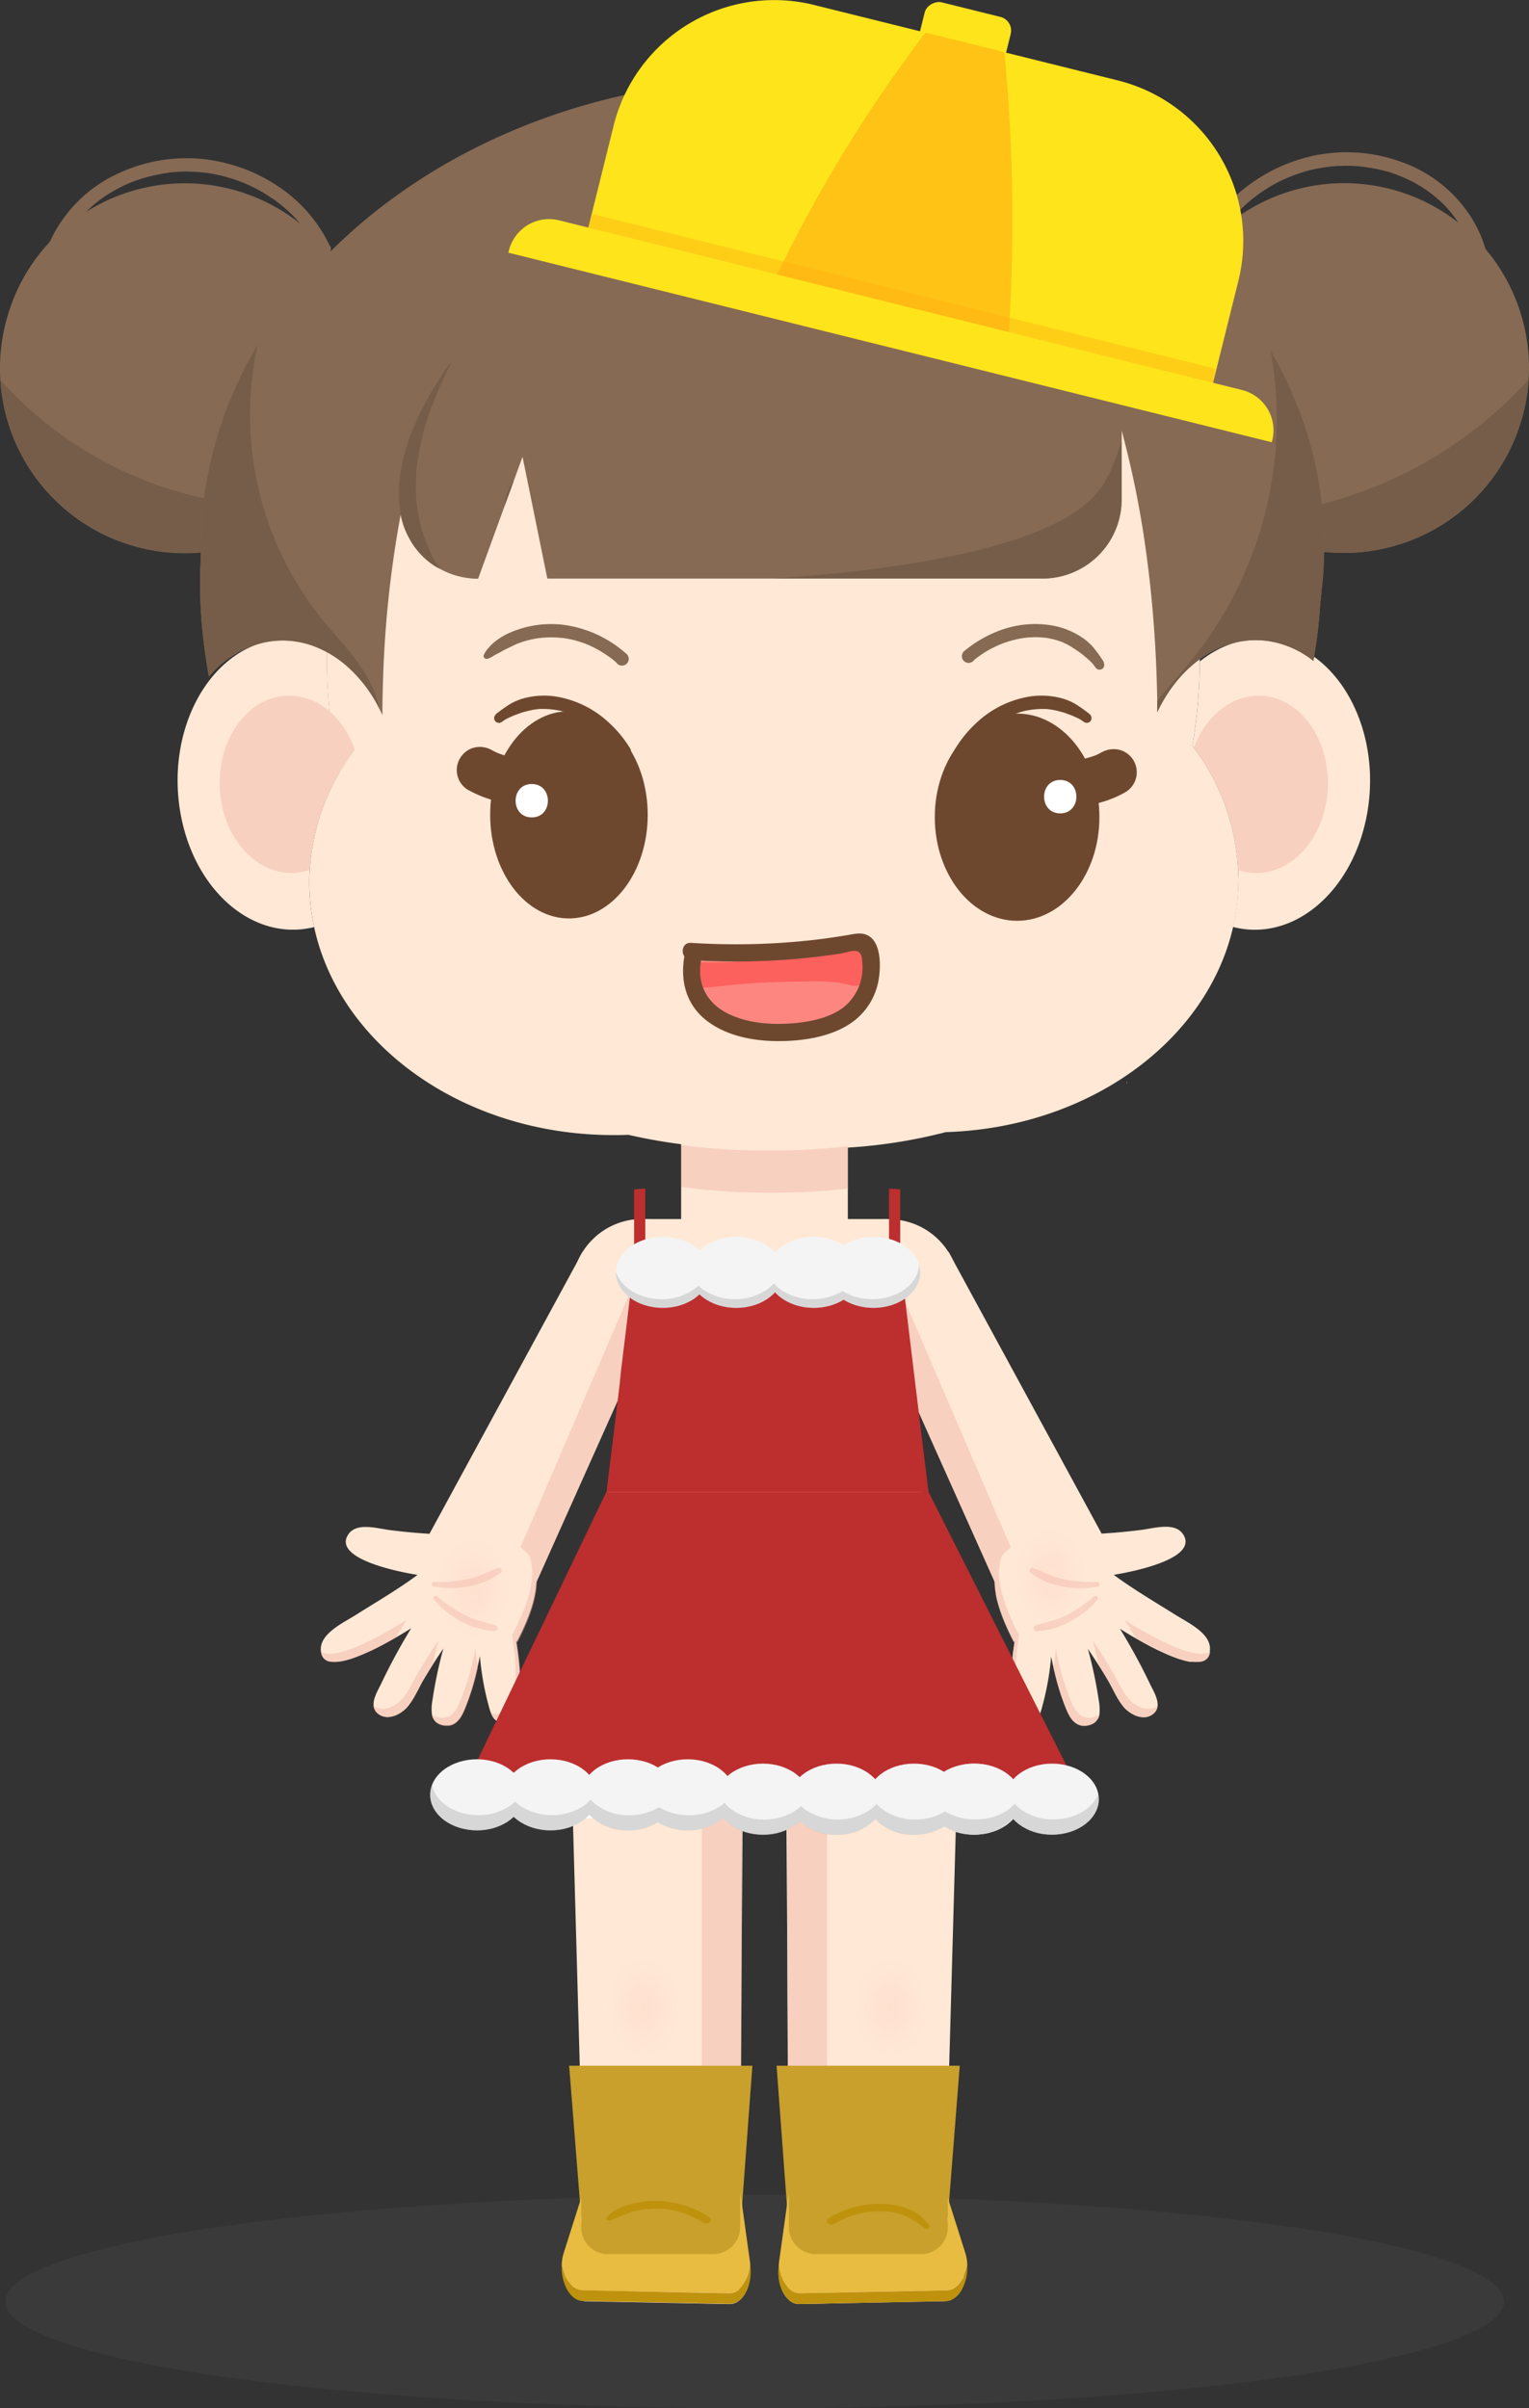 <svg xmlns="http://www.w3.org/2000/svg" xmlns:xlink="http://www.w3.org/1999/xlink" viewBox="0 0 453.83 714.76"><rect x="0" y="0" width="453.83" height="714.76" fill="#333333" stroke="none"/><defs><style>.cls-1,.cls-20,.cls-21{isolation:isolate;}.cls-2{fill:#ffe8d5;}.cls-3,.cls-5,.cls-8{fill:#f2b9aa;}.cls-27,.cls-3,.cls-5,.cls-6,.cls-7{opacity:0.5;}.cls-4{fill:#8c8c8c;opacity:0.09;}.cls-10,.cls-11,.cls-12,.cls-27,.cls-4,.cls-5,.cls-6,.cls-7,.cls-9{mix-blend-mode:multiply;}.cls-6{fill:#f5e6c4;}.cls-10,.cls-11,.cls-12,.cls-9{opacity:0.2;}.cls-9{fill:url(#radial-gradient);}.cls-10{fill:url(#radial-gradient-2);}.cls-11{fill:url(#radial-gradient-3);}.cls-12{fill:url(#radial-gradient-4);}.cls-13{fill:#fff;}.cls-14{fill:#c8a02b;}.cls-15{fill:#e8bb41;}.cls-16{fill:#be920d;}.cls-17{fill:#866a54;}.cls-18{fill:#755d49;}.cls-19{fill:#fde41b;}.cls-20,.cls-21{fill:#ffad12;}.cls-20{opacity:0.38;}.cls-21{opacity:0.59;}.cls-22{fill:#6d482f;}.cls-23{fill:#fd8780;}.cls-24{fill:#fd615d;}.cls-25{fill:#bd2e2e;}.cls-26{fill:#f4f4f4;}.cls-27{fill:#bababa;}</style><radialGradient id="radial-gradient" cx="92.23" cy="-53.33" r="9.64" gradientTransform="translate(8.58 576.52) scale(1.43 1.97)" gradientUnits="userSpaceOnUse"><stop offset="0" stop-color="#ffc6bd"/><stop offset="0.12" stop-color="#ffc7be" stop-opacity="0.98"/><stop offset="0.25" stop-color="#ffcac1" stop-opacity="0.94"/><stop offset="0.38" stop-color="#ffcec6" stop-opacity="0.86"/><stop offset="0.5" stop-color="#ffd4ce" stop-opacity="0.75"/><stop offset="0.63" stop-color="#ffddd7" stop-opacity="0.6"/><stop offset="0.76" stop-color="#ffe7e3" stop-opacity="0.43"/><stop offset="0.88" stop-color="#fff2f0" stop-opacity="0.23"/><stop offset="1" stop-color="#fff" stop-opacity="0"/></radialGradient><radialGradient id="radial-gradient-2" cx="212.03" cy="-55.01" r="9.64" xlink:href="#radial-gradient"/><radialGradient id="radial-gradient-3" cx="127.58" cy="9.86" r="9.64" xlink:href="#radial-gradient"/><radialGradient id="radial-gradient-4" cx="178.84" cy="9.86" r="9.64" xlink:href="#radial-gradient"/></defs><g class="cls-1"><g id="Layer_2" data-name="Layer 2"><g id="Layer_1-2" data-name="Layer 1"><path class="cls-2" d="M334.55,321.19a1,1,0,0,1,0,.25.3.3,0,0,1-.08-.08A1.3,1.3,0,0,1,334.55,321.19Z"/><path class="cls-2" d="M334.55,321.19a1,1,0,0,1,0,.25.3.3,0,0,1-.08-.08A1.3,1.3,0,0,1,334.55,321.19Z"/><path class="cls-2" d="M334.55,321.19a1,1,0,0,1,0,.25.3.3,0,0,1-.08-.08A1.3,1.3,0,0,1,334.55,321.19Z"/><path class="cls-2" d="M105.22,222.5a74.13,74.13,0,0,0-4.45,6.75,146.3,146.3,0,0,1-3-18.06A26.17,26.17,0,0,1,105.22,222.5Z"/><path class="cls-2" d="M344.86,211a1,1,0,0,1,0,.25.6.6,0,0,1-.08-.08A1.3,1.3,0,0,1,344.86,211Z"/><path class="cls-2" d="M344.86,211a1,1,0,0,1,0,.25.6.6,0,0,1-.08-.08A1.3,1.3,0,0,1,344.86,211Z"/><path class="cls-2" d="M405.94,240.55c-3.78,23.44-21.49,39-39.54,34.68l-.45-.12a62.93,62.93,0,0,0,1.6-14.11c0-.95,0-1.89-.07-2.83a65.89,65.89,0,0,0-13.12-36.26l-.44-.57a149.72,149.72,0,0,0,2.18-25c6.95-5.62,15.44-8,24-6C398.16,194.63,409.73,217.11,405.94,240.55Z"/><path class="cls-3" d="M393.73,237.65c-2.3,14.25-13.36,23.66-24.66,21-.54-.13-1.07-.28-1.59-.46a65.89,65.89,0,0,0-13.12-36.26c4-10.77,13.45-17.25,23.06-15C388.72,209.62,396,223.39,393.73,237.65Z"/><path class="cls-2" d="M91.93,258.15c-.07,1.23-.11,2.47-.11,3.72a62.91,62.91,0,0,0,1.41,13.29l-.25.06C74.92,279.51,57.21,264,53.43,240.54s7.78-45.91,25.84-50.19a26.36,26.36,0,0,1,17.76,2c0,1.16,0,2.32,0,3.49a148.94,148.94,0,0,0,.78,15.32,26.17,26.17,0,0,1,7.45,11.31,74.13,74.13,0,0,0-4.45,6.75A64.93,64.93,0,0,0,91.93,258.15Z"/><path class="cls-3" d="M105.22,222.5a74.13,74.13,0,0,0-4.45,6.75,64.93,64.93,0,0,0-8.84,28.9,15.24,15.24,0,0,1-1.63.48c-11.3,2.68-22.35-6.73-24.66-21s5-28,16.31-30.71a17.67,17.67,0,0,1,15.82,4.25A26.17,26.17,0,0,1,105.22,222.5Z"/><path class="cls-2" d="M344.86,211a1,1,0,0,1,0,.25.6.6,0,0,1-.08-.08A1.3,1.3,0,0,1,344.86,211Z"/><path class="cls-2" d="M367.48,258.17a65.89,65.89,0,0,0-13.12-36.26l-.44-.57a149.72,149.72,0,0,0,2.18-25v-.49a144.39,144.39,0,0,0-26.79-84.44c-19.18-26.71-47.26-45.72-79.48-52a122.2,122.2,0,0,0-46.58,0,126,126,0,0,0-63.64,33.6C114.18,117.7,97.94,153,97,192.38c0,1.16,0,2.32,0,3.49a148.94,148.94,0,0,0,.78,15.32,26.17,26.17,0,0,1,7.45,11.31,74.13,74.13,0,0,0-4.45,6.75,64.93,64.93,0,0,0-8.84,28.9c-.07,1.23-.11,2.47-.11,3.72a62.91,62.91,0,0,0,1.41,13.29c7.55,35.09,44.44,61.73,88.82,61.73,1.48,0,3,0,4.42-.09h0l.47.11a160.86,160.86,0,0,0,22.59,3.46c7.12.62,14.6.91,22.45.91,7.18,0,14-.23,20.54-.73A152.31,152.31,0,0,0,280.78,336L281,336h0c42.39-1.4,77.26-27.12,85-60.84a62.93,62.93,0,0,0,1.6-14.11C367.55,260.05,367.53,259.11,367.48,258.17Zm-22.62-46.92a.6.6,0,0,1-.08-.08,1.3,1.3,0,0,1,.08-.17A1,1,0,0,1,344.86,211.25Z"/><ellipse class="cls-4" cx="223.99" cy="683.09" rx="222.4" ry="31.67"/><rect class="cls-2" x="189.99" y="361.85" width="73.85" height="156.61"/><polygon class="cls-2" points="257.44 385.11 295.32 469.7 303.02 466.26 327.15 455.49 281.54 371.56 266.04 380.27 257.44 385.11"/><path class="cls-2" d="M284.82,382.82a21,21,0,0,1-10,17.87,20.53,20.53,0,0,1-6,2.5,19.6,19.6,0,0,1-3.08.51c-.63.06-1.26.09-1.91.09a21,21,0,0,1-.85-41.92l.84,0h0a20.1,20.1,0,0,1,2.47.15,20.91,20.91,0,0,1,15.21,9.56.21.21,0,0,1,.06.08,20.3,20.3,0,0,1,1.31,2.43A20.66,20.66,0,0,1,284.82,382.82Z"/><polygon class="cls-5" points="257.44 385.11 295.32 469.7 303.02 466.26 266.04 380.27 257.44 385.11"/><path class="cls-2" d="M349,479.35c-6.25-3.92-12.52-7.59-18.43-11.94,6.14-1,25.2-4.87,20.62-12-2.44-3.77-8.63-1.82-12.33-1.35-3.94.5-7.9.88-11.86,1.11h0q-3.13.19-6.24.27a16.77,16.77,0,0,0-5.14-1,25.2,25.2,0,0,0-15.6,4.8h0c-.54.41-1.06.84-1.54,1.28a10.39,10.39,0,0,0-1.06,1.15h0l-.21.29-.2.3-.07.1a5.84,5.84,0,0,0-.33.53c-.12.21-.23.43-.33.65a10.84,10.84,0,0,0-.6,1.59c0,.09-.05.17-.07.26s0,.19-.07.29a5.41,5.41,0,0,0-.12.58c0,.23-.08.46-.12.7l-.06.61,0,.25a1.09,1.09,0,0,0,0,.18,1,1,0,0,0,0,.17,2.88,2.88,0,0,0,0,.41,4.56,4.56,0,0,0,0,.64v0c0,.34,0,.68.05,1a.22.22,0,0,0,0,.08c0,.36.06.73.1,1.1a.08.08,0,0,0,0,0,.06.06,0,0,1,0,0c0,.3.07.61.12.92a4.89,4.89,0,0,0,.09.53.4.4,0,0,0,0,.15,2,2,0,0,0,0,.24,27.8,27.8,0,0,0,.66,2.77l.21.72c.08.27.16.53.25.8l.15.45c0,.15.1.3.16.45l.3.86.42,1.09c.15.4.31.79.48,1.18s.32.78.5,1.16.23.51.34.76c.6,1.3,1.19,2.5,1.73,3.54h0a.52.52,0,0,0,.33.26c-.11.71-.21,1.42-.31,2.13,0,.21-.06.42-.08.62-.05.4-.11.81-.16,1.21,0,.12,0,.24,0,.36-.06.51-.12,1-.17,1.51s-.09.95-.13,1.42c0,.13,0,.25,0,.36,0,.55-.07,1.12-.1,1.67,0,.19,0,.39,0,.58,0,.93,0,1.85,0,2.77,0,.31,0,.61,0,.91s.06.84.11,1.25.08.68.13,1l0,.23c.07.46.15,1,.25,1.56.07.38.15.77.25,1.17a3.74,3.74,0,0,0,.12.45c0,.13.07.26.11.39a.84.84,0,0,0,.05.17c0,.11.07.22.11.32s.1.29.16.43.08.19.11.28a5.52,5.52,0,0,0,.26.55c.05.09.11.17.15.26l.08.13a.75.75,0,0,0,.07.12c.11.16.22.32.34.47a3.88,3.88,0,0,0,.39.42,2.09,2.09,0,0,0,.28.24l.25.18a3.36,3.36,0,0,0,1.22.53,4.69,4.69,0,0,0,.94.11,2.69,2.69,0,0,0,.4,0h0l.24,0,.28-.08h.06a1.62,1.62,0,0,0,.42-.2l.24-.16.16-.12a2.44,2.44,0,0,0,.29-.27,1.59,1.59,0,0,0,.2-.24A1.83,1.83,0,0,1,308,510a4.15,4.15,0,0,0,.32-.53,3,3,0,0,0,.18-.36c.06-.12.11-.24.16-.37s0,0,0,0c.07-.19.14-.38.2-.57v0c.18-.53.33-1.07.47-1.59A82.9,82.9,0,0,0,312,491.68c.23,1.11.46,2.22.71,3.34h0c.1.46.21.91.32,1.37s.22.92.34,1.37.2.8.31,1.2.14.54.22.8.15.53.23.79.23.78.35,1.17l.22.7c.07.24.15.47.23.7s.25.76.39,1.14.32.9.49,1.34a0,0,0,0,0,0,0c.17.44.34.88.52,1.31,0,.09.07.18.11.27.13.32.26.64.4.95a2.8,2.8,0,0,0,.15.3c0,.09.09.18.14.27s.15.3.23.44l.21.36a2.64,2.64,0,0,0,.23.35c.13.19.26.36.39.53l0,0,0,0a6.64,6.64,0,0,0,.51.55h0a4.31,4.31,0,0,0,1,.73l.19.1a3.91,3.91,0,0,0,1.37.42h.06l.22,0a1.69,1.69,0,0,0,.39,0h.21l.22,0,.46-.08.25-.05.2-.06.18-.06.1,0a2.52,2.52,0,0,0,.33-.13l.24-.11h0a1,1,0,0,0,.23-.12l.06,0a2.61,2.61,0,0,0,.28-.17l.08-.05.29-.23.1-.09a1.94,1.94,0,0,0,.2-.21l.2-.25.17-.25,0,0,0,0,.05-.1L326,510a.06.06,0,0,1,0,0l.09-.23c0-.12.07-.25.11-.37s.08-.29.11-.45a13.79,13.79,0,0,0-.17-4.23,129.46,129.46,0,0,0-3.24-15.34c1.08,1.61,2.15,3.22,3.18,4.85v0q1.29,2,2.53,4.11c.22.36.43.73.64,1.11s.41.77.62,1.16l.62,1.18c.21.4.41.79.63,1.18l.48.88c.08.14.16.28.25.42l.26.42.21.32c.08.13.16.26.25.38s.27.39.42.58.37.49.57.73a7,7,0,0,0,.6.62l.42.37.46.36c.11.09.23.17.35.25l.15.09.32.2a3.62,3.62,0,0,0,.43.24l.4.2a3.05,3.05,0,0,0,.46.2l.18.06.42.14.38.1a3.4,3.4,0,0,0,.46.09l.43.06.45,0,.38,0,.39-.05a4.28,4.28,0,0,0,1.09-.33l.26-.13.33-.2h0l.38-.29a2.35,2.35,0,0,0,.33-.3,2,2,0,0,0,.2-.21s0,0,0,0v0l.13-.17a.92.92,0,0,0,.13-.19,1.57,1.57,0,0,0,.14-.25,2.14,2.14,0,0,0,.1-.22,1.17,1.17,0,0,0,.09-.24,2.24,2.24,0,0,0,.1-.37,2.2,2.2,0,0,0,.06-.37h0c.22-2.1-1.23-4.53-2.1-6.27a177.84,177.84,0,0,0-9.06-16.67c1.06.67,2.61,1.64,4.46,2.71h0c.86.49,1.77,1,2.73,1.54h0l.95.51a1.55,1.55,0,0,0,.22.12c.4.22.79.43,1.2.63l.6.3.38.19c.28.15.57.29.85.42l.62.29c.62.29,1.23.57,1.85.84.47.21.94.4,1.41.59l.8.31.78.29,0,0,.73.25.44.14.44.13.44.12c.09,0,.17.05.25.08l.55.13c.38.09.75.16,1.11.23l.22,0,.22,0,.2,0,.31,0,.24,0h.8l.37,0,.32,0h.13a3.26,3.26,0,0,0,.47-.09h.06l.05,0,.34-.1a3.52,3.52,0,0,0,.39-.16,2.87,2.87,0,0,0,.65-.41,3.45,3.45,0,0,0,.28-.26,1.94,1.94,0,0,0,.32-.42l.07-.11a0,0,0,0,0,0,0c.07-.14.14-.28.2-.43a3.37,3.37,0,0,0,.15-.48,2.21,2.21,0,0,0,0-.25,2,2,0,0,0,.05-.26h0a3.88,3.88,0,0,0,.06-.7C359.41,484.75,352.53,481.56,349,479.35Z"/><path class="cls-5" d="M325.87,470.89c-6.45,1.34-14.71,0-20-4.09-.64-.5,0-1.74.79-1.44,2.91,1.11,5.59,2.57,8.66,3.3a47,47,0,0,0,10.33.9C326.38,469.57,326.66,470.73,325.87,470.89Z"/><path class="cls-5" d="M325.73,474.74c-4.18,5.08-11.45,9.24-18.14,9.36-.82,0-1.08-1.36-.29-1.62,3-1,6-1.51,8.81-2.87a46.47,46.47,0,0,0,8.61-5.78C325.29,473.38,326.24,474.11,325.73,474.74Z"/><path class="cls-5" d="M333.88,480.84c1.08,1.69,2.1,3.42,3.08,5.17,8,4.66,21.36,11.28,22.3,4.22C354.41,493.39,338.83,484,333.88,480.84Z"/><path class="cls-5" d="M324.31,486.84q1,3.65,1.79,7.33,1.29,2,2.53,4.11c1.61,2.69,2.89,6,4.95,8.36,1.77,2.06,5.53,4.14,8.36,2.27a3.53,3.53,0,0,0,1.71-2.67,3.55,3.55,0,0,1-.31.23c-2.83,1.86-6.59-.22-8.36-2.28-2.06-2.4-3.35-5.67-5-8.36C328.21,492.78,326.29,489.79,324.31,486.84Z"/><path class="cls-5" d="M312.68,495a70,70,0,0,0,4.15,13.14c1.11,2.49,3,4.83,6.26,4a3.93,3.93,0,0,0,3.22-3.3,4.81,4.81,0,0,1-1.82.85c-3.25.84-5.16-1.49-6.26-4a77.24,77.24,0,0,1-4.86-16.49C313.22,491.16,313,493.09,312.68,495Z"/><path class="cls-5" d="M301.11,487.46c-.8,5.32-1.49,10.76-.69,16,.38,2.47,1,7,4.2,7.67,2.58.57,3.63-1.17,4.28-3.08a3,3,0,0,1-2.89.63c-3.2-.7-3.82-5.19-4.19-7.67-.8-5.28-.11-10.71.68-16a.52.52,0,0,1-.32-.27c-2.93-5.65-7.6-16-4.77-23-5.4,6.91.09,19.14,3.37,25.49A.52.52,0,0,0,301.11,487.46Z"/><polygon class="cls-2" points="197.06 385.08 159.18 469.68 151.48 466.24 127.35 455.46 172.96 371.53 188.46 380.25 197.06 385.08"/><path class="cls-2" d="M211.62,382.79a21,21,0,0,1-21,21c-.65,0-1.28,0-1.91-.09A19.85,19.85,0,0,1,185,403,21,21,0,0,1,171.6,374a20.3,20.3,0,0,1,1.31-2.43.21.21,0,0,1,.06-.08,20.91,20.91,0,0,1,14.36-9.45,21.35,21.35,0,0,1,3.32-.26q.54,0,1.08,0A21,21,0,0,1,211.62,382.79Z"/><polygon class="cls-5" points="197.06 385.08 159.18 469.68 151.48 466.24 188.46 380.25 197.06 385.08"/><path class="cls-2" d="M159.35,468.61a8.43,8.43,0,0,0-.06-1c0-.2,0-.4-.07-.6a10.8,10.8,0,0,0-.21-1.16c0-.11,0-.23-.08-.34s-.09-.32-.14-.48a8.07,8.07,0,0,0-.55-1.44c-.1-.22-.21-.44-.33-.65h0c-.12-.21-.25-.41-.39-.62s-.28-.39-.42-.59v0a10.39,10.39,0,0,0-1.06-1.15,19.72,19.72,0,0,0-1.54-1.28h0a25.18,25.18,0,0,0-15.6-4.8,16.64,16.64,0,0,0-5.13,1c-2.08-.05-4.17-.14-6.25-.27h0c-4-.23-7.92-.61-11.86-1.11-3.7-.47-9.88-2.42-12.32,1.35-4.59,7.08,14.47,11,20.61,11.95-5.9,4.35-12.17,8-18.42,11.94-3.52,2.21-10.41,5.4-10.32,10.18a3.88,3.88,0,0,0,.06.7,2.6,2.6,0,0,0,.1.5,2.13,2.13,0,0,0,.07.27,1.72,1.72,0,0,0,.07.21.77.77,0,0,0,.07.16,2.75,2.75,0,0,0,.88,1.15,1.37,1.37,0,0,0,.21.15,1.38,1.38,0,0,0,.29.17,2,2,0,0,0,.36.16,4.39,4.39,0,0,0,.58.18l.11,0,.12,0,.23,0a7.67,7.67,0,0,0,1.86,0,2.78,2.78,0,0,0,.39-.05h.11l.23,0,.27-.05c.35-.06.7-.14,1.06-.22l.55-.13.56-.16.57-.17.44-.14.44-.15c.29-.1.58-.2.88-.32,1.2-.45,2.44-1,3.67-1.54L110,490l.62-.3c.28-.13.57-.27.85-.42l.38-.19.6-.3.6-.31a3.07,3.07,0,0,1,.31-.17l.29-.15a1.55,1.55,0,0,0,.22-.12l.37-.2,1.15-.63q.85-.47,1.65-.93c.18-.09.35-.19.52-.29,1.84-1.08,3.41-2.05,4.48-2.72A177.93,177.93,0,0,0,113,500c-.87,1.74-2.32,4.17-2.1,6.27a3.47,3.47,0,0,0,.28,1,.8.8,0,0,0,.08.16,1.27,1.27,0,0,0,.12.23.25.25,0,0,0,0,.07,1.36,1.36,0,0,0,.12.17,3.23,3.23,0,0,0,.35.4,4,4,0,0,0,.72.6,4.51,4.51,0,0,0,3.33.65,6.34,6.34,0,0,0,.84-.19l.42-.13.38-.15.14-.06.29-.14.51-.27.34-.21.15-.09a.57.57,0,0,0,.13-.08c.12-.08.24-.16.35-.25a11,11,0,0,0,.88-.73l.07-.06.28-.28.25-.29c.2-.24.4-.48.58-.73s.45-.62.66-.95l.21-.32.35-.58c.12-.2.24-.4.35-.6,1-1.73,1.83-3.56,2.8-5.18q1.25-2.07,2.53-4.11c1-1.64,2.11-3.26,3.19-4.88a129.46,129.46,0,0,0-3.24,15.34,13.71,13.71,0,0,0-.16,4.22,4.9,4.9,0,0,0,.13.55,4.6,4.6,0,0,0,.19.52s0,0,0,0a.75.75,0,0,0,.07.12,3.5,3.5,0,0,0,.36.58l.24.28a3.45,3.45,0,0,0,.28.26l.07.06.08.05.16.13a2.61,2.61,0,0,0,.28.17l.06,0a1,1,0,0,0,.23.12l.33.14.21.09.14,0,.19.06.19.06.25.05.19,0,.23,0,.32,0,.31,0,.45,0h.06a2.28,2.28,0,0,0,.39-.06l.29-.08h0l.07,0a2.26,2.26,0,0,0,.39-.15,1.51,1.51,0,0,0,.18-.09h0a2,2,0,0,0,.25-.14l.14-.08a2.6,2.6,0,0,0,.36-.25l0,0,.19-.16.07-.06.06-.06q.18-.16.36-.36a5.75,5.75,0,0,0,.54-.66c.16-.24.32-.48.47-.74s.28-.52.41-.78a2.87,2.87,0,0,0,.2-.39c.14-.31.28-.63.4-.95,0-.09.08-.18.11-.27.23-.55.44-1.1.65-1.66.1-.25.19-.5.28-.76s.17-.48.25-.72c.17-.48.33-1,.48-1.45s.27-.85.4-1.27l.24-.83c.13-.44.25-.88.37-1.33l.3-1.15q.34-1.38.66-2.76c.25-1.12.49-2.23.71-3.34a82.9,82.9,0,0,0,2.63,14.84c.14.52.29,1.06.47,1.59v0c.08.25.17.48.26.71l.15.34a5.75,5.75,0,0,0,.36.65,4.75,4.75,0,0,0,.57.69,3.11,3.11,0,0,0,.28.23,4,4,0,0,0,.44.27,1,1,0,0,0,.21.09l.07,0,.12,0h.06l.34.07.12,0,.3,0h.23a4,4,0,0,0,.74-.1,2.7,2.7,0,0,0,.57-.18,4,4,0,0,0,1.18-.77l.29-.31a4,4,0,0,0,.27-.34l.17-.24.08-.13c.08-.12.15-.25.22-.38s.17-.35.25-.53a.61.61,0,0,0,.05-.12c.08-.18.15-.37.21-.55s.09-.25.13-.38a1,1,0,0,0,0-.16l.12-.43c0-.14.08-.28.11-.42.1-.4.18-.79.25-1.17.1-.57.18-1.11.25-1.57a41.3,41.3,0,0,0,0-10.54c-.1-.92-.21-1.83-.33-2.74l-.21-1.48-.18-1.27a.44.44,0,0,0,.25-.17.36.36,0,0,0,.07-.1c.57-1.11,1.21-2.39,1.85-3.79.32-.7.64-1.43.94-2.18l.1-.27q.3-.72.57-1.47c.22-.59.43-1.19.63-1.79.09-.27.17-.52.25-.79l.12-.41h0c.24-.82.45-1.64.62-2.46s.31-1.65.41-2.46c0-.41.09-.81.11-1.21h0c0-.35.05-.7.05-1.05v0A4.66,4.66,0,0,0,159.35,468.61Z"/><path class="cls-5" d="M128.64,470.86c6.44,1.34,14.71,0,20-4.09.65-.5,0-1.74-.79-1.44-2.91,1.12-5.59,2.57-8.66,3.3a47,47,0,0,1-10.32.9C128.12,469.54,127.84,470.7,128.64,470.86Z"/><path class="cls-5" d="M128.77,474.71c4.18,5.08,11.45,9.24,18.14,9.36.82,0,1.08-1.36.29-1.62-3-1-6-1.5-8.81-2.87a46.92,46.92,0,0,1-8.61-5.77C129.21,473.35,128.26,474.08,128.77,474.71Z"/><path class="cls-5" d="M120.62,480.82c-1.08,1.69-2.1,3.42-3.08,5.17-8,4.66-21.36,11.28-22.3,4.22C100.09,493.37,115.67,483.94,120.62,480.82Z"/><path class="cls-5" d="M130.19,486.82q-1,3.65-1.79,7.33-1.29,2-2.53,4.11c-1.61,2.69-2.89,5.95-5,8.36-1.77,2.06-5.53,4.14-8.36,2.27a3.53,3.53,0,0,1-1.71-2.67,3.55,3.55,0,0,0,.31.23c2.83,1.86,6.59-.22,8.36-2.28,2.06-2.4,3.35-5.67,5-8.36C126.29,492.76,128.21,489.77,130.19,486.82Z"/><path class="cls-5" d="M141.82,495a70,70,0,0,1-4.15,13.14c-1.11,2.49-3,4.83-6.26,4a3.93,3.93,0,0,1-3.22-3.3,4.81,4.81,0,0,0,1.82.85c3.25.84,5.16-1.49,6.26-4a77.24,77.24,0,0,0,4.86-16.49C141.28,491.14,141.52,493.07,141.82,495Z"/><path class="cls-5" d="M153.39,487.44c.8,5.32,1.49,10.76.69,16-.38,2.47-1,7-4.2,7.67-2.58.57-3.63-1.17-4.28-3.08a3,3,0,0,0,2.89.63c3.2-.7,3.82-5.19,4.19-7.67.8-5.28.11-10.71-.68-16a.52.52,0,0,0,.32-.27c2.93-5.65,7.6-16,4.77-23,5.4,6.91-.09,19.14-3.37,25.49A.52.52,0,0,1,153.39,487.44Z"/><polygon class="cls-2" points="208.37 652.42 208.36 652.42 208.36 652.37 208.37 652.42"/><polygon class="cls-2" points="220.71 496.54 220.7 498.2 220.56 517.65 220.55 518.46 220.41 539.6 220.35 549.31 220.07 592.51 220.18 539.6 220.23 518.46 220.23 517.02 220.27 498.2 220.27 496.54 220.71 496.54"/><polygon class="cls-2" points="208.37 652.42 208.36 652.42 208.36 652.37 208.37 652.42"/><path class="cls-2" d="M222.52,672.08l-2.58-18.48-.17-1.22h-.11v-.92l.4-58.46v-.49l.11-52.91,0-21.14V517l0-18.82v-1.66H173.82c-.1.55-.21,1.1-.32,1.65h0q-1.87,9.71-4,18.61l-.09.37v.47l.62,22,.27,9.71,2.88,102.94v.54l-4.92,15.47c-2.13,6.06.26,13.36,4.39,14.56a4.36,4.36,0,0,0,1.09.18l9.22.18h0l11.92.23,11.57.23h.44l9.66.19a4.23,4.23,0,0,0,2.46-.76c.18-.12.36-.27.53-.41C221.87,680.68,223.21,676.43,222.52,672.08Zm-14.15-19.65h0v0Z"/><polygon class="cls-6" points="208.37 652.42 208.36 652.42 208.36 652.37 208.37 652.42"/><polygon class="cls-6" points="220.07 592.99 219.94 653.59 219.77 652.37 219.66 652.37 219.67 651.9 220.07 592.99"/><g class="cls-7"><path class="cls-8" d="M204.42,671.91s-.13.2-.34.57-.49.89-.82,1.52a19.78,19.78,0,0,0-.94,2.18,12.3,12.3,0,0,0-.38,1.26,7,7,0,0,0-.19,1.3,4.07,4.07,0,0,0,.56,2.45,2.69,2.69,0,0,0,.39.5,2.4,2.4,0,0,0,.46.44,5,5,0,0,0,1.07.66,3.35,3.35,0,0,0,.55.23,3.41,3.41,0,0,0,.5.19c.34.1.62.2.88.25l.78.18-.82-.07c-.26,0-.57-.09-.93-.15a6.84,6.84,0,0,1-1.18-.33,5.3,5.3,0,0,1-1.26-.63,4.37,4.37,0,0,1-1.08-1,3.91,3.91,0,0,1-.59-1.32,4.79,4.79,0,0,1-.13-1.41,10.52,10.52,0,0,1,1.89-4.86A14.12,14.12,0,0,1,204.42,671.91Z"/><path class="cls-8" d="M194.52,672l-.22.52c-.15.32-.33.8-.55,1.36a23.88,23.88,0,0,0-1.26,4.18,8.2,8.2,0,0,0-.1,2.25,4.35,4.35,0,0,0,.24,1,3.49,3.49,0,0,0,.46.83,2,2,0,0,0,.3.34,2,2,0,0,0,.31.28,3.4,3.4,0,0,0,.61.39c.37.19.61.29.61.29l-.18,0a3.46,3.46,0,0,1-.51-.13,4.87,4.87,0,0,1-.72-.33,2.57,2.57,0,0,1-.41-.26,2.44,2.44,0,0,1-.39-.33,3.41,3.41,0,0,1-.65-.88,3.94,3.94,0,0,1-.37-1.08,5.13,5.13,0,0,1-.1-1.18c0-.4.06-.81.11-1.21a13.85,13.85,0,0,1,1.62-4.21c.32-.55.63-1,.84-1.3A4.17,4.17,0,0,1,194.52,672Z"/><path class="cls-8" d="M184.91,672.07l-.26.47c-.17.3-.38.73-.64,1.24a23.07,23.07,0,0,0-1.57,3.82,8.46,8.46,0,0,0-.26,1,7.69,7.69,0,0,0-.14,1,5.55,5.55,0,0,0,.14,1.82,4.34,4.34,0,0,0,.24.72,3.49,3.49,0,0,0,.28.52l.31.46-.11-.1c-.07-.07-.21-.16-.34-.29a4.93,4.93,0,0,1-.83-1.21,5.07,5.07,0,0,1-.4-1.93,5.84,5.84,0,0,1,.08-1.09,11.07,11.07,0,0,1,.25-1.11,13.34,13.34,0,0,1,1.94-3.83A13.57,13.57,0,0,1,184.91,672.07Z"/><path class="cls-8" d="M176.4,672.91l-.32.38c-.22.25-.5.61-.82,1s-.65.95-1,1.51c-.17.28-.32.57-.48.87a6.29,6.29,0,0,0-.41.92,4.82,4.82,0,0,0-.34.94l-.15.46-.09.46a3.94,3.94,0,0,0-.14.87,4.51,4.51,0,0,0-.06.8c0,.24,0,.47,0,.67s0,.38,0,.52,0,.46,0,.46-.07-.15-.18-.43l-.2-.52c-.06-.2-.1-.44-.15-.69a3.09,3.09,0,0,1-.08-.82,3.57,3.57,0,0,1,0-.92,4.91,4.91,0,0,1,.18-1,7.66,7.66,0,0,1,.33-1,10.59,10.59,0,0,1,.46-1c.17-.31.38-.6.57-.89a11,11,0,0,1,1.24-1.46A9.55,9.55,0,0,1,176.4,672.91Z"/></g><path class="cls-5" d="M206.9,683.64l9.69.19a4.23,4.23,0,0,0,2.46-.76,5,5,0,0,0,.53-.41c2.29-2,3.63-6.24,2.94-10.59l-2.58-18.48-.17-1.22h-.11v-.92l.4-58.46v-.49l.16-75.49,0-20.47h-11.9V652.42l.06.43.44,3.15.81,5.86,1.15,8.22a11,11,0,0,1,.42,2,.9.9,0,0,0,0,.16v0c0,.4.06.81.06,1.22a8.27,8.27,0,0,1-.05,1,0,0,0,0,1,0,0v.13c0,.32.05.64.05,1a9.39,9.39,0,0,1-3,6.89A8.5,8.5,0,0,1,206.9,683.64Z"/><polygon class="cls-2" points="245.46 652.42 245.47 652.42 245.47 652.37 245.46 652.42"/><polygon class="cls-2" points="233.76 592.51 233.48 549.31 233.42 539.6 233.28 518.46 233.27 517.65 233.13 498.2 233.12 496.55 233.56 496.55 233.56 498.2 233.6 517.02 233.6 518.46 233.65 539.6 233.76 592.51"/><polygon class="cls-2" points="245.46 652.42 245.47 652.42 245.47 652.37 245.46 652.42"/><path class="cls-2" d="M285.55,668.26l-4.92-15.47v-.3l2.89-103.18.27-9.71.62-22v-.47l-.18-.75c-1.38-5.81-2.69-11.9-3.92-18.23-.11-.55-.21-1.1-.32-1.65H233.56v1.65l0,18.82v1.44l.05,21.14.11,52.91V593l.4,58.46v.92h-.11l-.17,1.22-2.58,18.48c-.69,4.35.65,8.6,2.94,10.59a5,5,0,0,0,.53.41,4.23,4.23,0,0,0,2.46.76l9.67-.19h.43l11.57-.23,11.91-.23h0l9.23-.18C284.86,682.9,287.86,674.84,285.55,668.26Zm-40.08-15.83h0v0Z"/><polygon class="cls-6" points="245.46 652.42 245.47 652.42 245.47 652.37 245.46 652.42"/><polygon class="cls-6" points="233.76 592.99 233.89 653.59 234.06 652.37 234.17 652.37 234.16 651.9 233.76 592.99"/><g class="cls-7"><path class="cls-8" d="M249.41,671.91l.34.57c.22.36.49.89.82,1.52a19.78,19.78,0,0,1,.94,2.18,12.3,12.3,0,0,1,.38,1.26,8,8,0,0,1,.19,1.3,4.11,4.11,0,0,1-.56,2.46,3,3,0,0,1-.39.49,2.4,2.4,0,0,1-.46.44,5.24,5.24,0,0,1-1.07.66,3.35,3.35,0,0,1-.55.23c-.18.07-.34.15-.51.2-.33.09-.62.19-.87.24l-.79.18.83-.07c.26,0,.57-.09.93-.15a7.09,7.09,0,0,0,1.18-.33,5.3,5.3,0,0,0,1.26-.63,4.16,4.16,0,0,0,1.07-1,3.85,3.85,0,0,0,.6-1.32,4.78,4.78,0,0,0,.12-1.41,10.32,10.32,0,0,0-1.88-4.85A14.81,14.81,0,0,0,249.41,671.91Z"/><path class="cls-8" d="M259.31,672l.22.52c.15.32.33.8.55,1.36a24.77,24.77,0,0,1,1.26,4.18,8.61,8.61,0,0,1,.1,2.25,4.35,4.35,0,0,1-.24,1,3.2,3.2,0,0,1-.47.83,1.58,1.58,0,0,1-.29.34,1.6,1.6,0,0,1-.31.28,4.2,4.2,0,0,1-.61.4l-.61.28.18,0a3.8,3.8,0,0,0,.51-.13,4.36,4.36,0,0,0,.72-.33,4.5,4.5,0,0,0,.41-.25,2.5,2.5,0,0,0,.39-.34,3.16,3.16,0,0,0,.64-.88,3.37,3.37,0,0,0,.37-1.08,5.14,5.14,0,0,0,.11-1.18c0-.4-.06-.81-.11-1.21a13.85,13.85,0,0,0-1.62-4.21c-.32-.55-.63-1-.84-1.3A4.17,4.17,0,0,0,259.31,672Z"/><path class="cls-8" d="M268.92,672.07l.25.47c.18.3.38.73.65,1.24a24,24,0,0,1,1.57,3.82,10.23,10.23,0,0,1,.26,1.06,7.48,7.48,0,0,1,.14,1,5.89,5.89,0,0,1-.14,1.82,4.55,4.55,0,0,1-.24.71,4.74,4.74,0,0,1-.28.52c-.19.29-.32.46-.32.46a.71.71,0,0,0,.12-.1c.07-.07.2-.16.33-.29a4.5,4.5,0,0,0,.84-1.21,5,5,0,0,0,.4-1.93,6.83,6.83,0,0,0-.08-1.09c-.07-.37-.15-.74-.25-1.11a13.34,13.34,0,0,0-1.94-3.83A13.57,13.57,0,0,0,268.92,672.07Z"/><path class="cls-8" d="M277.43,672.91l.32.38c.22.25.49.61.81,1s.66.95,1,1.51c.17.28.32.57.48.87a6.81,6.81,0,0,1,.41.92,5.58,5.58,0,0,1,.34.94l.15.46.09.46a4.62,4.62,0,0,1,.14.87,4.51,4.51,0,0,1,.06.8c0,.24,0,.47,0,.67s0,.38-.06.52,0,.46,0,.46a4.52,4.52,0,0,0,.19-.43c.05-.15.12-.32.19-.52a5.05,5.05,0,0,0,.16-.69,6.21,6.21,0,0,0,0-1.74,4.91,4.91,0,0,0-.18-1,6.45,6.45,0,0,0-.34-1,7.65,7.65,0,0,0-.46-1c-.17-.31-.37-.6-.56-.89a11.83,11.83,0,0,0-1.25-1.46A9.27,9.27,0,0,0,277.43,672.91Z"/></g><path class="cls-5" d="M246.93,683.64l-9.69.19a4.23,4.23,0,0,1-2.46-.76,5,5,0,0,1-.53-.41c-2.29-2-3.63-6.24-2.94-10.59l2.58-18.48.17-1.22h.11v-.92l-.4-58.46v-.49L233.6,517l0-20.47h11.9V652.42l-.06.43L245,656l-.81,5.86L243,670.08a11,11,0,0,0-.42,2,.9.9,0,0,1,0,.16v0c0,.4-.06.81-.06,1.22a8.27,8.27,0,0,0,0,1,0,0,0,0,0,0,0v.13c0,.32,0,.64,0,1a9.39,9.39,0,0,0,3,6.89A8.5,8.5,0,0,0,246.93,683.64Z"/><rect class="cls-2" x="202.17" y="327.24" width="49.48" height="40.49"/><path class="cls-5" d="M251.66,340.2v12.59A203.62,203.62,0,0,1,229,354a194.39,194.39,0,0,1-25.84-1.61l-.93-.14V339.87A192.72,192.72,0,0,0,228,341.48,200.65,200.65,0,0,0,251.66,340.2Z"/><ellipse class="cls-9" cx="140.65" cy="471.35" rx="16.37" ry="14.64"/><ellipse class="cls-10" cx="312.21" cy="468.04" rx="16.37" ry="14.64"/><ellipse class="cls-11" cx="191.27" cy="595.96" rx="16.37" ry="14.64"/><ellipse class="cls-12" cx="264.67" cy="595.96" rx="16.37" ry="14.64"/><polygon class="cls-2" points="280.33 498.2 173.5 498.2 179.11 451.79 183.52 415.31 185.02 402.99 187.33 383.86 187.46 382.79 187.5 382.49 187.81 379.88 189.99 361.85 263.84 361.85 266.07 380.27 266.08 380.37 266.32 382.38 266.37 382.79 268.84 403.19 270.06 413.3 274.72 451.79 280.33 498.2"/><polygon class="cls-13" points="274.72 451.79 179.11 451.79 187.46 382.79 266.37 382.79 274.72 451.79"/><path class="cls-13" d="M284.43,517.18v.47l-.62,22H233.42l-.14-21.14H220.55l-.14,21.14H170l-.62-22v-.47l.09-.37q2.13-8.89,4-18.61h0l2-15.48H278.62l1.71,15.49c1.23,6.33,2.54,12.42,3.92,18.23Z"/><g id="boots"><path class="cls-14" d="M281.31,658.4c0,4.59,1.9,11.23-2.6,11.6h-44l-4.21-56.9h54.37"/><path class="cls-15" d="M287.1,672.07a10.66,10.66,0,0,1-3.34,6.62,4.75,4.75,0,0,1-2.84,1.08l-33.29.65h0l-10.26.2a4.29,4.29,0,0,1-2.5-.77l-.21-.15c-.12-.08-.23-.17-.34-.26a10.93,10.93,0,0,1-3.15-7.58v-.06l2.61-18.74.17-1.24h.11V651h.1V661a8,8,0,0,0,7.88,8h32a7.93,7.93,0,0,0,7.28-7.91v-8.8l5,15.74A13.91,13.91,0,0,1,287.1,672.07Z"/><path class="cls-16" d="M287.11,673.32a13.58,13.58,0,0,1-1.61,6.23c-.13.23-.25.44-.39.64a7.44,7.44,0,0,1-1.24,1.45l-.27.23-.28.22-.3.19-.28.16h0l-.2.1-.35.2a4.81,4.81,0,0,1-1.06.25h-.37l-33.29.64h0l-10.26.21a4.29,4.29,0,0,1-2.5-.77,5.7,5.7,0,0,1-.55-.42l-.34-.33c-.11-.11-.23-.23-.34-.36a8.91,8.91,0,0,1-1-1.45c-.15-.27-.28-.54-.41-.83a13.78,13.78,0,0,1-1-6.62,8.07,8.07,0,0,1,.14-1.18h0a11.21,11.21,0,0,0,3.15,7.58c.11.09.22.18.34.26l.21.15a4.29,4.29,0,0,0,2.5.77l10.26-.2h0l33.29-.65a4.75,4.75,0,0,0,2.84-1.08,10.56,10.56,0,0,0,3.34-6.63A10.23,10.23,0,0,1,287.11,673.32Z"/><path class="cls-14" d="M172.52,658.4c0,4.59-1.9,11.23,2.6,11.6h44l4.2-56.9H168.93"/><path class="cls-15" d="M166.73,672.07a10.58,10.58,0,0,0,3.34,6.62,4.75,4.75,0,0,0,2.84,1.08l33.28.65h0l10.27.2a4.29,4.29,0,0,0,2.5-.77l.23-.11.33-.26a10.93,10.93,0,0,0,3.16-7.58v-.06l-2.61-18.74-.17-1.24h-.11V651h-.1v10a8,8,0,0,1-8,8H179.8a7.93,7.93,0,0,1-7.28-7.91v-8.8l-5,15.74A13.93,13.93,0,0,0,166.73,672.07Z"/><path class="cls-16" d="M166.72,673.32a13.73,13.73,0,0,0,1.6,6.23c.13.23.26.44.4.64a7.74,7.74,0,0,0,1.23,1.45l.27.23a2,2,0,0,1,.29.22l.3.19.28.16h0l.2.1.33.14a4.9,4.9,0,0,0,1.07.25,2.29,2.29,0,0,0,.37,0l33.29.64h0l10.26.21a4.29,4.29,0,0,0,2.5-.77,5.56,5.56,0,0,0,.54-.42c.12-.1.23-.21.35-.33s.23-.23.34-.36a8.91,8.91,0,0,0,1-1.45c.14-.27.28-.54.41-.83a14,14,0,0,0,1-6.62,8,8,0,0,0-.13-1.18h0a11.17,11.17,0,0,1-3.16,7.58l-.27.34-.21.15a4.29,4.29,0,0,1-2.5.77l-10.27-.2h0l-33.3-.72a4.75,4.75,0,0,1-2.84-1.08,10.62,10.62,0,0,1-3.35-6.63C166.71,672.48,166.7,672.91,166.72,673.32Z"/><path class="cls-16" d="M275.79,660.39a24,24,0,0,0-2.16-2.34,11.17,11.17,0,0,0-2.6-1.77,19.52,19.52,0,0,0-5.95-1.9,28.68,28.68,0,0,0-19.27,4.07.93.93,0,0,0-.27,1.27.87.87,0,0,0,.27.27,1.82,1.82,0,0,0,2,0l.3-.18s.35-.21.15-.1l.2-.12.35-.19c.4-.22.8-.43,1.22-.63a24.66,24.66,0,0,1,2.7-1.11l.32-.11c.1,0,.51-.14.1,0,.24-.06.48-.15.72-.22.47-.14.95-.27,1.43-.38a26.25,26.25,0,0,1,2.92-.52h.42l.76-.06h3l.71,0c.11,0,.54.06.08,0h.41a19.91,19.91,0,0,1,2.85.55l.63.18h.15c-.35-.08-.17-.06-.06,0l.38.13c.45.17.9.34,1.33.54s1,.47,1.42.71l.72.39c.14.09-.21-.12-.07,0l.18.11.35.22c.48.31,1,.61,1.41.94a6.66,6.66,0,0,1,.66.53l.12.11.05,0,.32.34a1.26,1.26,0,0,0,1.41.28.68.68,0,0,0,.36-1.07Z"/><path class="cls-16" d="M180.78,659.13a7.34,7.34,0,0,0,1.28-.49c.39-.17.79-.34,1.2-.49s.8-.35,1.21-.52l1.27-.46c.42-.16.84-.33,1.27-.47l.16-.05H187l.33-.1.71-.2a25.84,25.84,0,0,1,2.75-.58l.67-.09H192c.49,0,1-.08,1.48-.09a25,25,0,0,1,3,0l.72.06h.48c.52.07,1,.15,1.55.24a27.14,27.14,0,0,1,3.08.76l.19.06h0l.43.15.86.31c.58.23,1.14.47,1.7.73s1.1.54,1.62.83l.42.23.18.11c-.16-.09-.08,0,0,0l.86.54a1.78,1.78,0,0,0,2,0,.93.93,0,0,0,.27-1.28,1,1,0,0,0-.27-.26,29.31,29.31,0,0,0-13.22-4.66,28.28,28.28,0,0,0-12.44,1.51A15.76,15.76,0,0,0,182,656.4a4.83,4.83,0,0,0-.58.43l-.33.27c-.27.27.09-.06,0,0l-.13.12a3.65,3.65,0,0,0-1,1.17c-.14.35.31.68.76.59Z"/></g><g id="hair"><path class="cls-2" d="M343.47,211.44a.81.81,0,0,1,0,.22l-.07-.07A1,1,0,0,1,343.47,211.44Z"/><path class="cls-17" d="M453.71,112.79a54.93,54.93,0,0,1-54.8,51.32,53.07,53.07,0,0,1-5.91-.32,8.57,8.57,0,0,1-1.24-.15,122,122,0,0,0-1.63-13.47,125,125,0,0,0-4.22-16.93,130.09,130.09,0,0,0-6.58-16.37A145.1,145.1,0,0,0,353,79.33c.75-1.17,1.56-2.32,2.41-3.43a54.84,54.84,0,0,1,76.87-10.27c.82.63,1.63,1.28,2.41,2a52.23,52.23,0,0,1,6.59,6.71h0a54.31,54.31,0,0,1,7.13,11.15q.42.84.78,1.71c.26.56.49,1.14.73,1.73.34.83.65,1.67.94,2.53s.49,1.46.71,2.21A54.48,54.48,0,0,1,453.71,112.79Z"/><path class="cls-18" d="M453.71,112.79a54.93,54.93,0,0,1-54.8,51.32,53.07,53.07,0,0,1-5.91-.32,8.57,8.57,0,0,1-1.24-.15,122,122,0,0,0-1.63-13.47q4.19-1,8.3-2.29a123.2,123.2,0,0,0,55.23-35.21Z"/><path class="cls-17" d="M358.45,78.13a40.93,40.93,0,0,1,2.07-5.21c.4-.82.82-1.62,1.27-2.41.06-.09.43-.79.17-.3.09-.16.2-.32.3-.49q.38-.6.78-1.2a42.87,42.87,0,0,1,3.4-4.42c.6-.68,1.23-1.34,1.87-2l.12-.12.13-.12.47-.45,1.06-1A46.7,46.7,0,0,1,374.47,57c.75-.52,1.52-1,2.31-1.49l.62-.38c.08,0,.16-.1.25-.14-.43.22-.12.07,0,0l1.27-.7A46.89,46.89,0,0,1,384,52.05c.86-.33,1.72-.64,2.6-.91l1.32-.4.62-.18s.5-.13.16,0l.23-.06a45.93,45.93,0,0,1,5.48-1q1.36-.16,2.73-.24.78,0,1.56-.06h1.22a41.61,41.61,0,0,1,6,.49c1,.15,2,.33,3.06.55l1.47.34.62.16.46.13h.11A45.72,45.72,0,0,1,417.3,53c.94.42,1.86.88,2.77,1.37.44.24.87.49,1.3.74l.31.19.73.47a38.51,38.51,0,0,1,4.77,3.67c.38.33.74.68,1.1,1l.28.28c-.3-.29-.09-.09,0,0l.6.64c.7.75,1.37,1.54,2,2.35s1.2,1.62,1.75,2.46c.26.4.51.8.76,1.21l.24.41h0c.16.24.28.51.42.76a35.43,35.43,0,0,1,2.41,5.59c.15.45.3.9.43,1.36l.21.76c0,.09.12.37,0-.07a1.92,1.92,0,0,0,.11.46c.24,1,.43,2,.58,3s.25,2,.3,3v1.73h0v.87c-.05,1-.14,2-.29,3a2,2,0,1,0,4,.59,36.71,36.71,0,0,0-5.84-25,40.49,40.49,0,0,0-19.91-15.64,47.56,47.56,0,0,0-25.06-2.26,49.6,49.6,0,0,0-21.37,9.57,44.55,44.55,0,0,0-14.18,18.42c-.34.87-.66,1.76-.94,2.65a2,2,0,0,0,1,2.63,2,2,0,0,0,2.63-1Z"/><path class="cls-17" d="M99.73,77.61a145,145,0,0,0-27.6,39.18,131.51,131.51,0,0,0-10.37,31.44A129.79,129.79,0,0,0,59.69,164h-.21c-1.5.12-3,.19-4.56.19A54.83,54.83,0,0,1,2.29,93.63c.22-.75.45-1.49.71-2.21a56.67,56.67,0,0,1,2.44-6,54,54,0,0,1,7.14-11.13h0a54.25,54.25,0,0,1,6.6-6.7h0a54.88,54.88,0,0,1,77.38,6c.39.46.77.92,1.15,1.39A33,33,0,0,1,99.73,77.61Z"/><path class="cls-18" d="M61.76,148.2a129.79,129.79,0,0,0-2.07,15.72h-.21c-1.5.12-3,.19-4.56.19A55,55,0,0,1,.15,113.3L.28,113A113.47,113.47,0,0,0,51.06,145.4C54.58,146.5,58.16,147.43,61.76,148.2Z"/><path class="cls-17" d="M97.9,73A43.38,43.38,0,0,0,82.72,55.42a49.54,49.54,0,0,0-21.93-8.16A47.7,47.7,0,0,0,36.17,51,41.35,41.35,0,0,0,17,67.56a37.47,37.47,0,0,0-4.88,25.15c.17,1,.4,2,.67,3a2,2,0,0,0,3.85-1.07q-.41-1.48-.66-3a4.08,4.08,0,0,0-.11-.7c-.08-.51,0,.31,0,0v-.39c-.06-.52-.1-1-.14-1.56a33.41,33.41,0,0,1,.16-6,3.75,3.75,0,0,1,0-.47c0,.07-.06.44,0,.07s.07-.47.11-.7c.09-.52.18-1,.29-1.56.21-1,.46-2,.76-3a28,28,0,0,1,1-2.84c.09-.25.18-.5.29-.74-.19.42.09-.19.15-.32.21-.48.43-1,.67-1.44a37.76,37.76,0,0,1,3.07-5.2l.42-.57h0c.06-.09.13-.17.19-.25.33-.42.67-.82,1-1.22.67-.78,1.38-1.53,2.12-2.25s1.5-1.41,2.29-2.07l.49-.4c.09-.08.72-.57.34-.28.42-.32.84-.63,1.28-.94a43.84,43.84,0,0,1,5.22-3.15c.91-.47,1.85-.93,2.8-1.31-.43.17.2-.08.33-.14l.67-.26q.75-.29,1.5-.54A45.24,45.24,0,0,1,47,51.79l1.41-.26.71-.11.39-.06c.13,0,.58-.14.1,0A13,13,0,0,1,51,51.14c.51,0,1-.09,1.55-.12a44.22,44.22,0,0,1,5.64,0c.91.06,1.82.15,2.73.26h.29c-.5-.09-.16,0,0,0l.65.09,1.42.25A47.24,47.24,0,0,1,68.76,53c.87.27,1.74.58,2.6.9l1.21.48.16.07.16.07.66.29a46.59,46.59,0,0,1,5,2.62c.78.47,1.55,1,2.3,1.49.36.24.71.49,1.06.75l.58.43.22.17c-.4-.34,0,0,.11.08A42.27,42.27,0,0,1,86.93,64c.63.64,1.25,1.31,1.84,2l.87,1a3.9,3.9,0,0,0,.4.51c-.28-.25-.14-.19-.05-.07l.3.4a39.19,39.19,0,0,1,3,4.65c.43.8.84,1.62,1.22,2.45a2,2,0,0,0,2.73.72A2.06,2.06,0,0,0,98,73Z"/><path class="cls-17" d="M393,163.79c0,2.65-.17,5.31-.38,8L391.8,180c-.05.69-.09,1.38-.15,2.07-.19,2.5-.46,5-.81,7.53-.3,2.21-.64,4.39-1,6.56a28.48,28.48,0,0,0-11.1-5.45c-14.14-3.36-28.06,5.44-35.25,20.67V208q-.11-6.27-.4-12.4c-.5-10.4-1.4-20.55-2.72-30.36a285,285,0,0,0-6.8-35c-.2-.81-.41-1.61-.63-2.41v20.4a23.49,23.49,0,0,1-23.48,23.49h-147L156,140h0l-.3-1.5-.21-1-.39-1.94-2.64,7.25-2.74,7.51-7.81,21.45a23.49,23.49,0,0,1-23-18.94,319.88,319.88,0,0,0-5.22,49.1q-.18,5.13-.19,10.33h0c-.28-.62-.57-1.23-.87-1.82a41.14,41.14,0,0,0-10.15-13.12h0a31.74,31.74,0,0,0-7-4.52h0a27.26,27.26,0,0,0-7.42-2.33,25.12,25.12,0,0,0-4.5-.34,26.43,26.43,0,0,0-5.67.71,30.23,30.23,0,0,0-15.89,10c-.11-.55-.2-1.11-.29-1.67-.52-3.14-1-6.33-1.35-9.55-.28-2.31-.49-4.6-.65-6.87a136.37,136.37,0,0,1-.16-16.3v-2.54a118.22,118.22,0,0,1,9.68-47.38,125.49,125.49,0,0,1,7.27-14.3A138.84,138.84,0,0,1,97.8,74.94a158.14,158.14,0,0,1,20.74-17.49A173.1,173.1,0,0,1,141.8,43.54a189.36,189.36,0,0,1,168.33,0c.34.17.67.36,1,.52,1.67.84,3.29,1.7,4.93,2.57A182.62,182.62,0,0,1,333,57,162.84,162.84,0,0,1,355.43,75.9a138.59,138.59,0,0,1,21.69,28.21,123.21,123.21,0,0,1,6.36,12.56A113.48,113.48,0,0,1,393,163.79Z"/><path class="cls-18" d="M332.89,131V148.2a23.49,23.49,0,0,1-23.48,23.49H229.83c28.62-1.85,72.9-7.11,91.18-21.05C327.88,145.4,330,139.69,332.89,131Z"/><path class="cls-18" d="M130.55,168.79a11.76,11.76,0,0,1-2.16-1.22,22,22,0,0,1-4.5-4.16,18.52,18.52,0,0,1-2.25-3.35,27.82,27.82,0,0,1-1.85-4.18,33,33,0,0,1-1.09-5,34,34,0,0,1-.27-5.71,35.17,35.17,0,0,1,.71-6.22,39,39,0,0,1,1.61-6.47,44.37,44.37,0,0,1,2.39-6.4c.44-1,.86-2,1.27-3,.56-1,1.07-2,1.58-3,1-1.89,1.91-3.61,2.92-5.19s1.94-3,2.68-4.11c1.43-2.13,2.31-3.4,2.42-3.55a36,36,0,0,1-1.52,3.31c-.5,1.06-1.12,2.34-1.84,3.83s-1.14,3-1.88,4.77a43.16,43.16,0,0,0-2,5.51,58,58,0,0,0-1.64,5.9,51.13,51.13,0,0,0-1.13,6,33.33,33.33,0,0,0-.5,5.9,32.49,32.49,0,0,0,.08,5.58c.08,1.82.44,3.45.62,5.12.46,1.51.64,3.14,1.14,4.49a36.83,36.83,0,0,0,1.35,3.82,32.62,32.62,0,0,0,2.6,5.39A23,23,0,0,0,130.55,168.79Z"/><path class="cls-18" d="M112.62,210.37a41.14,41.14,0,0,0-10.15-13.12h0a31.74,31.74,0,0,0-7-4.52h0a27.26,27.26,0,0,0-7.42-2.33,25.12,25.12,0,0,0-4.5-.34,26.43,26.43,0,0,0-5.67.71A30.22,30.22,0,0,0,62,200.87c-.11-.55-.2-1.11-.29-1.67-.52-3.14-1-6.33-1.35-9.55-.28-2.31-.49-4.6-.65-6.87a136.37,136.37,0,0,1-.16-16.3v-2.54a118.22,118.22,0,0,1,9.68-47.38,125.49,125.49,0,0,1,7.27-14.3A96.74,96.74,0,0,0,95,183.07c4.23,5.27,9,10.1,12.71,15.77A33.68,33.68,0,0,1,112.62,210.37Z"/><path class="cls-18" d="M393,163.79c0,2.65-.17,5.31-.38,8L391.8,180c-.05.69-.09,1.38-.15,2.07-.19,2.5-.46,5-.81,7.53-.3,2.21-.64,4.39-1,6.56a28.48,28.48,0,0,0-11.1-5.45c-14.14-3.36-28.06,5.44-35.25,20.67V208c3.51-4.46,7.41-8.63,11-13.06a113.79,113.79,0,0,0,22.65-90.83,123.21,123.21,0,0,1,6.36,12.56A113.35,113.35,0,0,1,393,163.79Z"/><path class="cls-18" d="M150.17,147.86a12.21,12.21,0,0,1,2.32-5.13l-2.74,7.51C149.87,149.44,150,148.65,150.17,147.86Z"/><path class="cls-18" d="M155.55,137.32q.07.57.18,1.14l-.21-1Z"/></g><g id="caps"><rect class="cls-19" x="279.48" y="-3.46" width="14.1" height="26.32" rx="4.18" transform="translate(208.04 285.44) rotate(-76.05)"/><path class="cls-19" d="M241.58,1.46l90.18,22.4a49.09,49.09,0,0,1,35.81,59.49h0l-8.14,32.77h0L174,70.05h0l8.14-32.78A49.1,49.1,0,0,1,241.58,1.46Z"/><path class="cls-20" d="M175.89,63.53c-.73,2.13-1.39,4.29-1.94,6.51h0L359.42,116.1h0c.55-2.22,1-4.44,1.33-6.66Z"/><path class="cls-21" d="M300.45,59.76q-.21-22.11-2.35-44.21c-.89-.25-1.78-.51-2.69-.74l-17.49-4.35c-1.09-.26-2.17-.49-3.26-.72Q268.42,18,262.55,26.5a415.56,415.56,0,0,0-33,57.34l69.74,17.32Q300.65,80.51,300.45,59.76Z"/><path class="cls-19" d="M377.48,131.26,150.89,75l.15-.61a12.31,12.31,0,0,1,14.9-9h0l202.69,50.36a12.32,12.32,0,0,1,9,14.92h0Z"/></g><g id="eyes"><path class="cls-22" d="M139,234.46a32.79,32.79,0,0,0,17.94,4.17,7.3,7.3,0,0,0,4.87-2,6.88,6.88,0,0,0,0-9.74h0a6.83,6.83,0,0,0-4.87-2,27.06,27.06,0,0,1-5.32-.17l1.83.25a27,27,0,0,1-6.53-1.78l1.65.69a28.73,28.73,0,0,1-2.62-1.27,7.22,7.22,0,0,0-5.31-.7A6.89,6.89,0,0,0,139,234.5Z"/><path class="cls-22" d="M327,223.26a22.46,22.46,0,0,1-2.61,1.27l1.65-.69a26.77,26.77,0,0,1-6.53,1.78l1.83-.25a25.56,25.56,0,0,1-5.32.17,6.9,6.9,0,0,0-4.88,11.77,7.59,7.59,0,0,0,4.88,2A32.77,32.77,0,0,0,334,235.14a6.88,6.88,0,0,0-1.64-12.57,7.36,7.36,0,0,0-5.32.69Z"/><path class="cls-17" d="M327.69,196.57a41.24,41.24,0,0,0-3-4.21,16.43,16.43,0,0,0-3.57-3.19,23.21,23.21,0,0,0-8.18-3.41,30,30,0,0,0-17.54,1.9,35.71,35.71,0,0,0-9,5.42,2,2,0,1,0,2.77,2.77l.42-.33c.05,0,.49-.38.22-.18l.27-.2.48-.35c.54-.39,1.1-.77,1.67-1.13a35,35,0,0,1,3.72-2l.43-.2c.15-.06.7-.24.14-.06.33-.11.66-.27,1-.39.65-.25,1.3-.47,2-.68a30.52,30.52,0,0,1,4-.93l.53-.08h.05l1-.11c.68-.05,1.36-.09,2-.09s1.35,0,2,.06l1,.09c.15,0,.75.12.11,0l.57.09a22,22,0,0,1,3.91,1q.45.15.87.33l.21.08c-.48-.14-.23-.1-.09,0l.53.24a17,17,0,0,1,1.82,1c.59.38,1.31.84,1.95,1.28.34.22.66.47,1,.71s-.28-.23-.09-.07l.25.19.48.4c.66.56,1.32,1.09,1.94,1.69a10.11,10.11,0,0,1,.9.95l.17.21c-.12-.15,0,0,.06.09l.45.61a1.45,1.45,0,0,0,1.93.51,1.43,1.43,0,0,0,.51-1.93Z"/><path class="cls-17" d="M144.67,195.55a7.15,7.15,0,0,0,1.75-.87c.55-.3,1.1-.61,1.66-.89s1.1-.63,1.66-.92,1.16-.56,1.74-.84,1.16-.58,1.75-.84l.23-.1-.19.08.45-.18,1-.36a27.69,27.69,0,0,1,3.78-1l.93-.17.5-.08h.25c-.17.06-.4.06-.08,0,.67-.09,1.35-.14,2-.18a29,29,0,0,1,4.17.09l1,.1c.26,0,0-.07-.12,0h.26l.53.09c.71.12,1.42.26,2.12.43a30.07,30.07,0,0,1,4.25,1.37l.26.11c.35.14-.23-.11,0,0l.6.27,1.18.56c.79.41,1.57.84,2.33,1.31s1.51,1,2.24,1.49l.57.42.25.19h0l1.18,1a2,2,0,1,0,3.34-2.2,1.94,1.94,0,0,0-.57-.57,34.89,34.89,0,0,0-18.18-8.38,30.58,30.58,0,0,0-17.11,2.73,20.41,20.41,0,0,0-4,2.65c-.28.24-.55.5-.81.77s-.3.32-.44.5c-.38.48.11-.12-.07.07l-.19.23a6.35,6.35,0,0,0-1.33,2.1.86.86,0,0,0,.63,1,.92.92,0,0,0,.37,0Z"/><ellipse class="cls-22" cx="168.87" cy="241.84" rx="23.38" ry="30.75"/><ellipse class="cls-22" cx="301.89" cy="242.54" rx="24.43" ry="30.75"/><path class="cls-13" d="M157.83,232.69c-6.38,0-6.4,9.92,0,9.92S164.22,232.69,157.83,232.69Z"/><path class="cls-13" d="M314.69,231.49c-6.38,0-6.4,9.92,0,9.92S321.08,231.49,314.69,231.49Z"/><path class="cls-22" d="M323.49,212a44.59,44.59,0,0,0-4.21-3,16.89,16.89,0,0,0-4.42-1.82,23.35,23.35,0,0,0-8.85-.51,30,30,0,0,0-15.91,7.62,35.43,35.43,0,0,0-6.66,8.08,2,2,0,1,0,3.54,1.7l.27-.45c0-.06.34-.52.15-.24l.19-.29.34-.48q.57-.84,1.2-1.62a33.69,33.69,0,0,1,2.84-3.13l.35-.32c.11-.11.58-.47.1-.11.29-.21.54-.47.81-.7.53-.44,1.07-.87,1.63-1.28a30.14,30.14,0,0,1,3.48-2.22l.47-.25c.11-.06.34-.14-.16.08l.21-.11.95-.44c.62-.28,1.25-.54,1.89-.77s1.28-.43,1.93-.61l1-.24c.15,0,.74-.13.1,0l.57-.11a24.38,24.38,0,0,1,4-.36h1.06l.58.05c.67.07,1.34.17,2,.3s1.51.37,2.27.56l1.16.34c.24.07-.33-.12-.1,0l.3.1.58.22a21.57,21.57,0,0,1,2.39,1,8.06,8.06,0,0,1,1.17.6l.23.14.09.06.62.43a1.45,1.45,0,0,0,2-.16,1.43,1.43,0,0,0-.16-2Z"/><path class="cls-22" d="M147.13,212a45.92,45.92,0,0,1,4.21-3,16.89,16.89,0,0,1,4.42-1.82,23.36,23.36,0,0,1,8.85-.51,30,30,0,0,1,15.91,7.62,35.18,35.18,0,0,1,6.66,8.08,2,2,0,0,1-3.54,1.7l-.27-.45c0-.06-.34-.52-.15-.24l-.19-.29-.34-.48c-.38-.56-.79-1.1-1.2-1.62a32.44,32.44,0,0,0-2.85-3.13c-.11-.11-.22-.22-.34-.32s-.58-.47-.11-.11c-.28-.21-.53-.47-.8-.7-.53-.44-1.08-.87-1.63-1.28a30.14,30.14,0,0,0-3.48-2.22l-.47-.25c-.11-.06-.34-.14.16.08l-.21-.11-.95-.44c-.62-.28-1.25-.54-1.89-.77s-1.28-.43-1.94-.61c-.31-.09-.63-.17-.95-.24-.15,0-.74-.13-.1,0l-.57-.11a24.38,24.38,0,0,0-4-.36h-1.05l-.59.05c-.68.07-1.36.17-2,.3s-1.51.37-2.27.56l-1.17.34c-.23.07.34-.12.11,0l-.3.1-.58.22a21.57,21.57,0,0,0-2.39,1,9.23,9.23,0,0,0-1.17.6l-.23.14-.09.06c-.21.14-.42.28-.62.43a1.45,1.45,0,0,1-2-.16,1.43,1.43,0,0,1,.16-2Z"/></g><g id="mouth"><path class="cls-23" d="M258.12,281.38c-1.12-2.34-3.51-2.56-5.81-2.5-2.58.07-5.15.17-7.73.3q-7.89.4-15.76,1.16-4.41.42-8.81,1c-2.76.33-5.55.61-8.29,1.12-2.32.43-4.59,1.52-5.46,3.87-.92,2.53.37,5.31,2,7.22a15.67,15.67,0,0,0,1.66,3.14,20.91,20.91,0,0,0,10.76,7.79,33,33,0,0,0,14.07,1.23,70.91,70.91,0,0,0,7.8-1.31,45.24,45.24,0,0,0,6.77-1.87,13.89,13.89,0,0,0,8.24-9,25.35,25.35,0,0,0,1.09-5.86C258.81,285.62,259,283.26,258.12,281.38Z"/><path class="cls-24" d="M257,283.6a3.41,3.41,0,0,0-1-1.75,4.33,4.33,0,0,0-3.62-.67c-10.72,1.41-21.36,3.38-32.15,4.14-2.78.2-5.56.32-8.35.34-1.34,0-2.67,0-4,0a3.43,3.43,0,0,0-1.83.17,2.49,2.49,0,0,0-1.11,1.67,3.32,3.32,0,0,0,1.06,3,4,4,0,0,0,1.85,1l-.21.06a.87.87,0,0,0,.43,1.68c1.33-.2,2.66-.18,4-.35s2.8-.29,4.19-.45c2.61-.31,5.23-.48,7.85-.65,5.37-.35,10.75-.42,16.12-.49a63.48,63.48,0,0,1,8,.27,25.06,25.06,0,0,1,3.33.63c1.24.32,2.55.75,3.74,0A4.67,4.67,0,0,0,257,289a12.66,12.66,0,0,0,.28-3A1.74,1.74,0,0,0,257,283.6Z"/><path class="cls-22" d="M205.11,284.93a206.15,206.15,0,0,0,36.17-.82q4.08-.47,8.15-1.08c1.34-.2,3.45-1,4.72-.77,1.73.39,1.7,2.13,1.8,3.58a15.15,15.15,0,0,1-5,12.65c-4.38,3.76-11.07,4.94-16.65,5.29-6,.37-12.34-.17-17.81-2.74-6.25-2.93-9.56-8.42-8.5-15.36.49-3.22-4.45-4.62-4.94-1.36-1.17,7.6,1,14.58,7.42,19.14,6.17,4.39,14.35,5.69,21.77,5.53,7.12-.14,15.2-1.49,21.05-5.84A19.58,19.58,0,0,0,260.91,290c.55-4,.57-11.61-4.52-12.8-1.61-.37-3.37.1-4.95.36-2.48.4-4.95.79-7.44,1.11-4.07.52-8.16.9-12.25,1.17a207.72,207.72,0,0,1-26.64,0c-3.3-.2-3.28,4.93,0,5.13Z"/></g><g id="dress"><path class="cls-25" d="M275.24,439.86l-2-16.19-1.63-13.46-.72-5.95h0l-.44-3.61-.78-6.46-2.47-20.4h0V353a20.1,20.1,0,0,0-2.47-.15h-.85v20.94H191.53v-21a21.35,21.35,0,0,0-3.32.26v21.78L185.89,394l-1.5,12.32h0L184,410l0,.23-1.63,13.46-2,16.19-.35,2.92h95.61Z"/><polygon class="cls-25" points="322.83 536.48 134.97 536.48 179.98 442.78 275.6 442.78 322.83 536.48"/><ellipse class="cls-26" cx="196.71" cy="377.63" rx="13.88" ry="10.54"/><ellipse class="cls-26" cx="218.53" cy="377.63" rx="13.88" ry="10.54"/><ellipse class="cls-26" cx="241.54" cy="377.63" rx="13.88" ry="10.54"/><ellipse class="cls-26" cx="259.26" cy="377.63" rx="13.88" ry="10.54"/><path class="cls-27" d="M273.14,377.63c0,5.82-6.21,10.54-13.88,10.54a16.63,16.63,0,0,1-8.86-2.43,16.64,16.64,0,0,1-8.87,2.43,15.39,15.39,0,0,1-11.5-4.65,15.39,15.39,0,0,1-11.5,4.65,15.73,15.73,0,0,1-10.91-4,15.77,15.77,0,0,1-10.91,4c-7.67,0-13.89-4.72-13.89-10.54a2.44,2.44,0,0,1,0-.27c1.39,4.71,6.93,8.23,13.54,8.23a16.25,16.25,0,0,0,9.83-3.1,10.89,10.89,0,0,0,1.09-.93,10.72,10.72,0,0,0,1.51,1.24,16.37,16.37,0,0,0,9.39,2.79,16,16,0,0,0,10.62-3.75,10.68,10.68,0,0,0,.89-.89,10.7,10.7,0,0,0,1.33,1.27,16.1,16.1,0,0,0,10.17,3.37,17.15,17.15,0,0,0,7.11-1.49,14,14,0,0,0,1.76-.94,13.15,13.15,0,0,0,2.21,1.14,17.36,17.36,0,0,0,6.65,1.29c7.55,0,13.69-4.57,13.87-10.27A8.07,8.07,0,0,1,273.14,377.63Z"/><ellipse class="cls-26" cx="141.57" cy="532.69" rx="13.88" ry="10.54"/><ellipse class="cls-26" cx="163.39" cy="532.69" rx="13.88" ry="10.54"/><ellipse class="cls-26" cx="186.4" cy="532.69" rx="13.88" ry="10.54"/><ellipse class="cls-26" cx="204.13" cy="532.69" rx="13.88" ry="10.54"/><ellipse class="cls-26" cx="226.46" cy="533.98" rx="13.88" ry="10.54"/><ellipse class="cls-26" cx="248.28" cy="533.98" rx="13.88" ry="10.54"/><ellipse class="cls-26" cx="271.29" cy="533.98" rx="13.88" ry="10.54"/><ellipse class="cls-26" cx="289.02" cy="533.98" rx="13.88" ry="10.54"/><ellipse class="cls-26" cx="289.25" cy="533.98" rx="13.88" ry="10.54"/><ellipse class="cls-26" cx="312.26" cy="533.98" rx="13.88" ry="10.54"/><path class="cls-27" d="M326.14,534c0,5.83-6.22,10.54-13.89,10.54a15.42,15.42,0,0,1-11.5-4.64l-.11-.13a15.23,15.23,0,0,1-10.91,4.76h-.48c-.49,0-1,0-1.46,0a16.26,16.26,0,0,1-7.52-2.45l-.12.08a16.74,16.74,0,0,1-8.86,2.42,15.49,15.49,0,0,1-11.51-4.63,15.45,15.45,0,0,1-11.5,4.63,15.78,15.78,0,0,1-10.91-4,15.78,15.78,0,0,1-10.91,4c-5,0-9.35-2-11.79-5a16,16,0,0,1-10.55,3.69,16.63,16.63,0,0,1-8.86-2.43,16.63,16.63,0,0,1-8.86,2.43,15.42,15.42,0,0,1-11.5-4.64,15.46,15.46,0,0,1-11.51,4.64,15.73,15.73,0,0,1-10.91-4,15.74,15.74,0,0,1-10.91,4c-7.67,0-13.89-4.72-13.89-10.54a8.19,8.19,0,0,1,.57-3c.95,5.11,6.74,9,13.74,9a16.77,16.77,0,0,0,8.47-2.2,12.51,12.51,0,0,0,2.44-1.82,12.56,12.56,0,0,0,1.79,1.42A17.27,17.27,0,0,0,173.2,536a12.67,12.67,0,0,0,2.12-1.86,11.12,11.12,0,0,0,1.45,1.37,16.18,16.18,0,0,0,10,3.27,17.69,17.69,0,0,0,5.28-.79,15.5,15.5,0,0,0,3.59-1.64,14.26,14.26,0,0,0,2.91,1.41,17.26,17.26,0,0,0,5.94,1,16.73,16.73,0,0,0,8.46-2.19,12,12,0,0,0,2.09-1.5,11.19,11.19,0,0,0,1.81,1.76h0a16.23,16.23,0,0,0,10,3.21,16.78,16.78,0,0,0,8.48-2.2,12.09,12.09,0,0,0,2.43-1.83,12,12,0,0,0,1.79,1.43,17.28,17.28,0,0,0,18.5-.17,11.66,11.66,0,0,0,2.13-1.87,10.6,10.6,0,0,0,1.46,1.37,16.15,16.15,0,0,0,10,3.27,17.57,17.57,0,0,0,5.27-.79.64.64,0,0,0,.18-.06,15.52,15.52,0,0,0,3.42-1.58A14.65,14.65,0,0,0,283.5,539a17.35,17.35,0,0,0,5.45,1h1.2a16.39,16.39,0,0,0,8.91-2.76,12.73,12.73,0,0,0,2.12-1.87,9.9,9.9,0,0,0,1.28,1.22h0l.17.14A16.18,16.18,0,0,0,312.68,540c6.3,0,11.63-3.19,13.32-7.57A8.6,8.6,0,0,1,326.14,534Z"/></g></g></g></g></svg>
